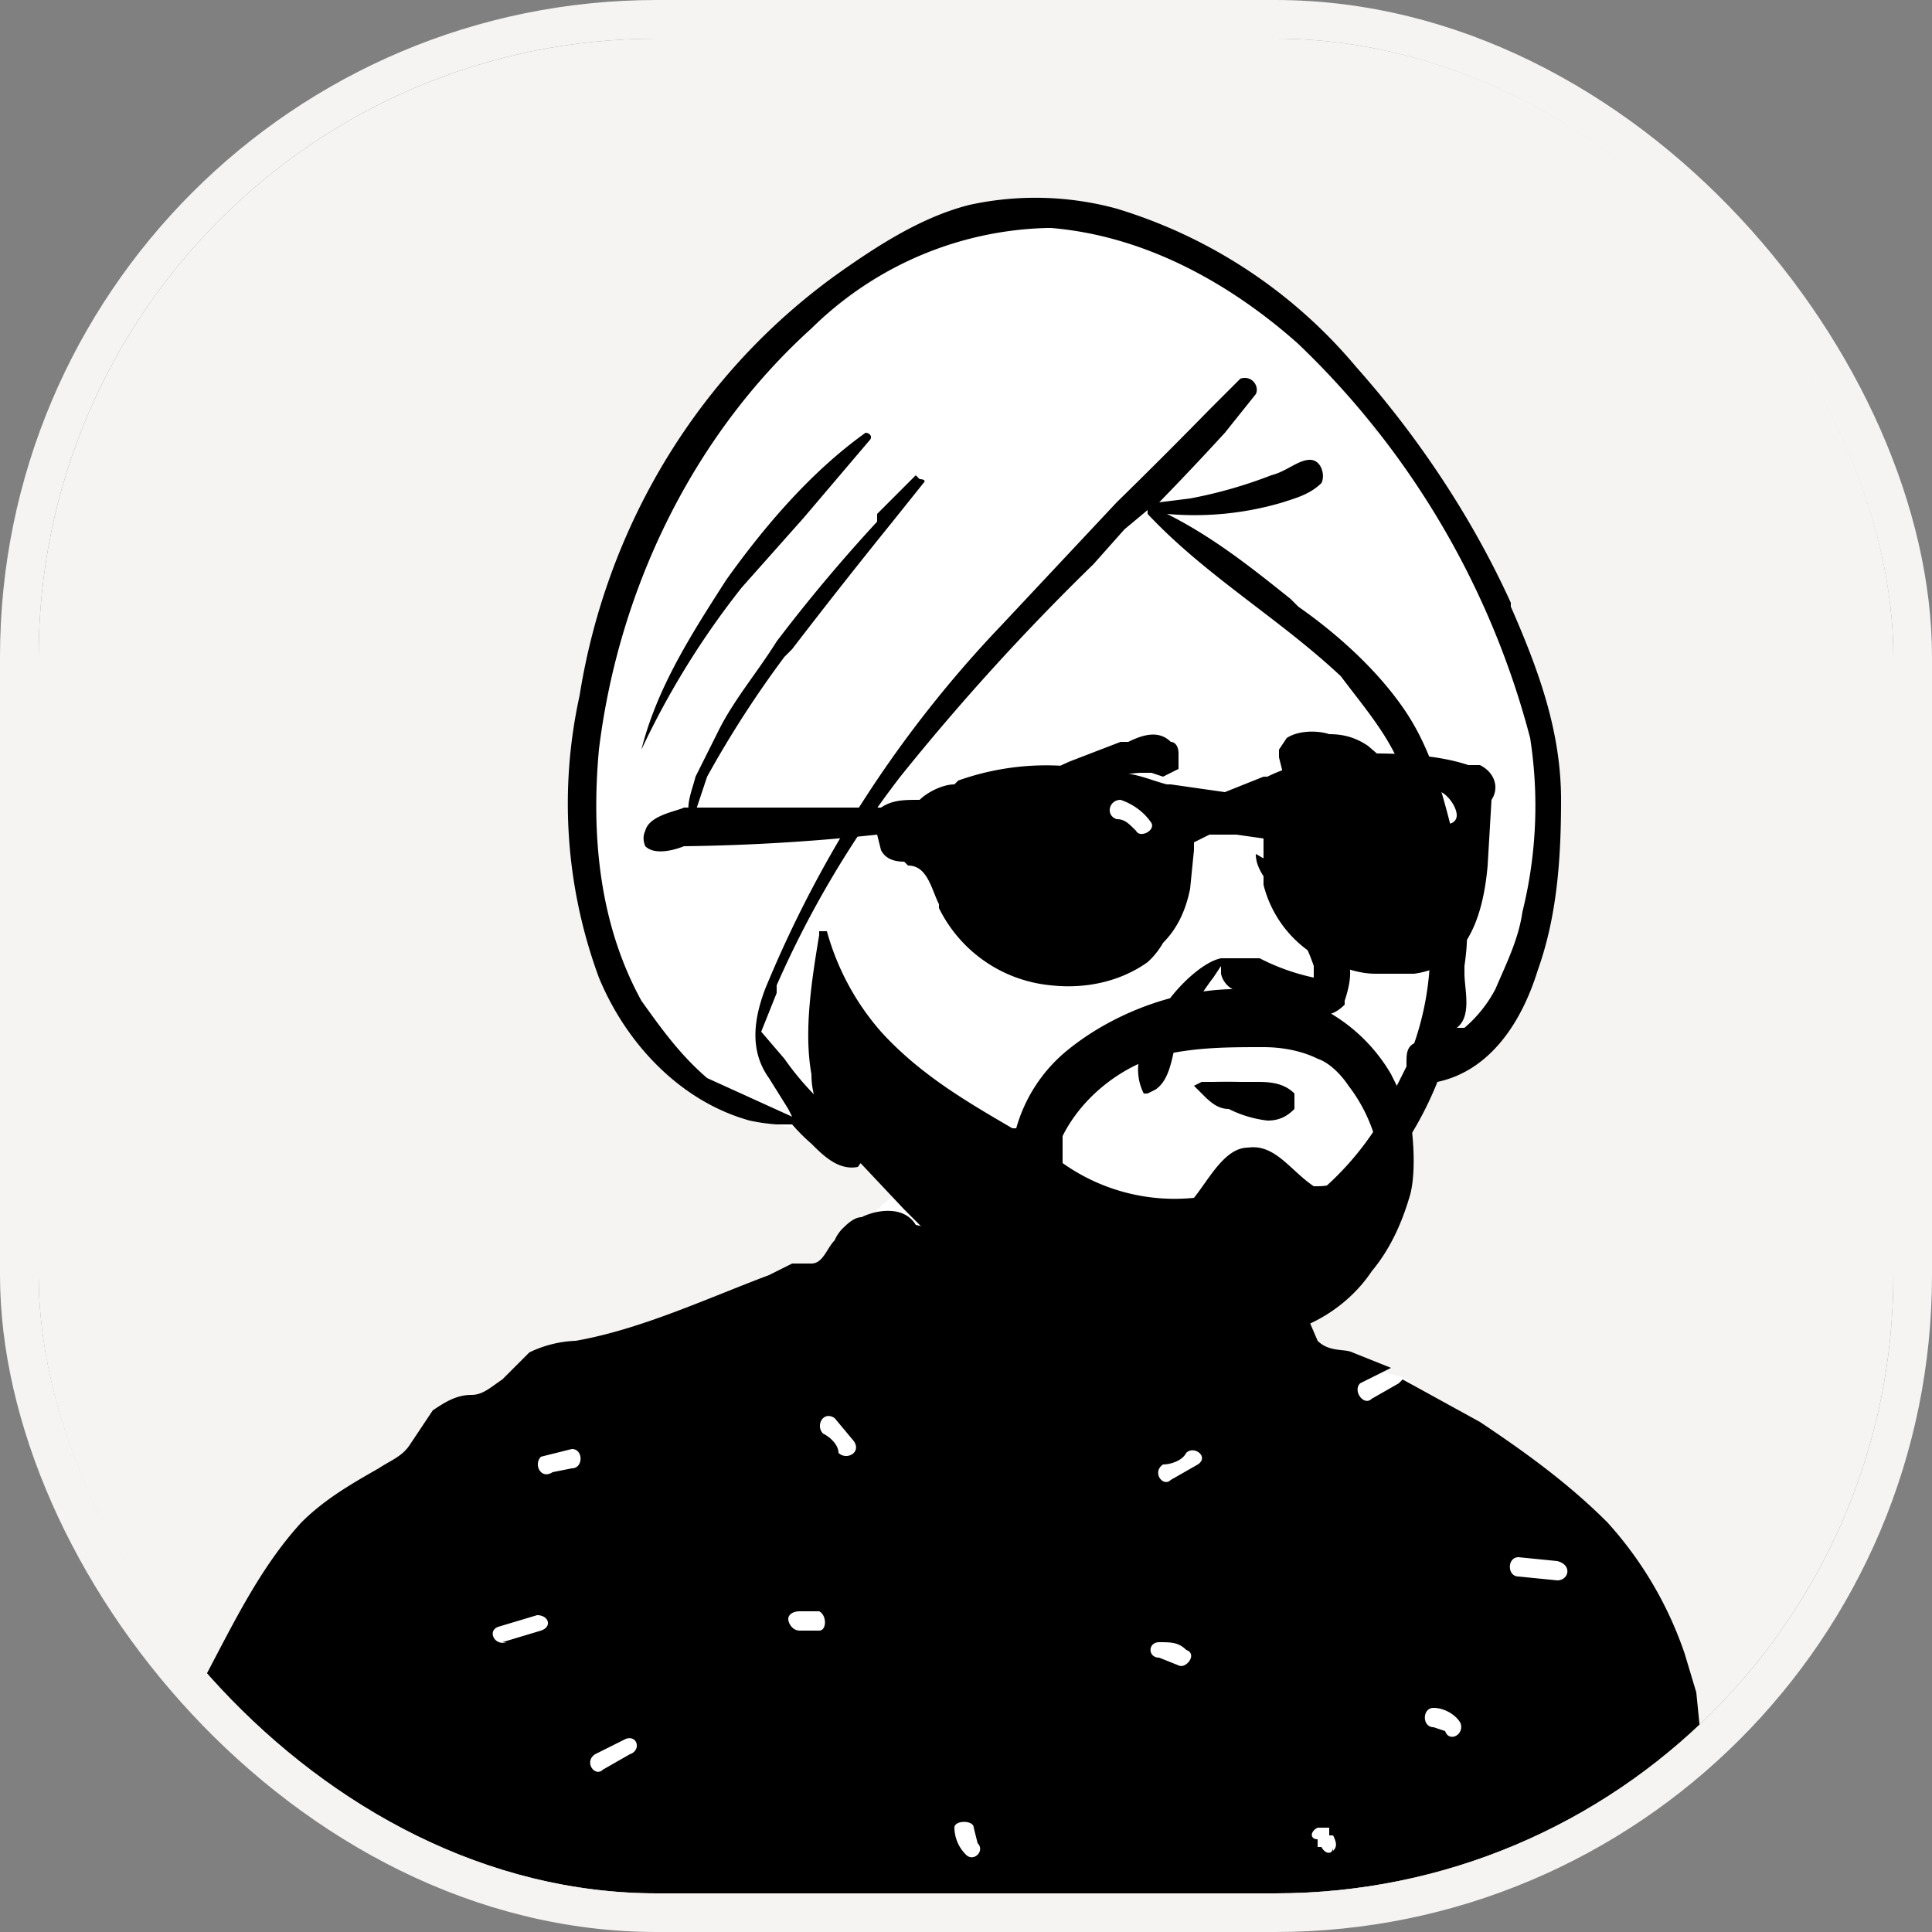 <svg width="50" height="50" fill="none" xmlns="http://www.w3.org/2000/svg"><rect width="100%" height="100%" fill="#808080" stroke="none"/><g clip-path="url(#a)"><rect x="1" y="1" width="48" height="48" rx="16" fill="#F5F4F3"/><path fill-rule="evenodd" clip-rule="evenodd" d="M8 71.4h5.5c7.7 0 15.4 0 23.1-.3 2.2 0 2.7 0 4.9-.2 1.3 0 5.1 0 5-1.8-.2-3.2-1-6.5-1.2-9.7-.5-6-1-12.3-3.4-18a7.3 7.3 0 0 0-3-3c-1.1-.8-1.4-1.8-2.5-2.7-.3-.2-1.6-.3-2.3-.8-1-.8-1.6-2-2-2.3-.3-.1-.3-1.2-.8-1.6-.8-.5-3.3-.8-4.2-1-.8 0-2.3.2-3.1.5-1.4.5-1.9 1.5-2.5 2.8-7.8 2.4-15 6.4-17.1 14.6-2 7-2 14.3-1.3 21.4.2.5 0 1.3.5 1.6-1.5.1 4.1.4 4.3.5Z" fill="#fff"/><path fill-rule="evenodd" clip-rule="evenodd" d="m43.4 64.6-.4-.2c-.3 0-.3-.4 0-.4l.7.2c.2.1 0 .5-.3.4ZM43 52l.5.1v.3H43a.2.2 0 0 1-.3-.2c0-.1.1-.2.3-.2Zm-2.2 5c0 .3-.5.2-.4-.1v-1.3c0-.2.4-.4.4 0V57Zm-.5-16.1-1-.1c-.3 0-.3-.5 0-.5l1 .1c.4.1.3.5 0 .5ZM39 51.8c-.2 0-.3-.2-.5-.3-.3-.1 0-.5.2-.4l.6.3c.2.1 0 .5-.3.4Zm0 8.8c-.3.4-.6.6-1 .7-.3.1-.4-.3-.2-.4.3 0 .6-.2.8-.5.1-.2.5 0 .4.2Zm-1.6-15.8-.3-.1c-.3 0-.3-.5 0-.5s.6.2.7.4c.1.3-.3.5-.4.2Zm-2.9 3c0 .2-.2.2-.3 0h-.1v-.2c-.2 0-.2-.2 0-.3h.3v.2h.1c.1.2.1.3 0 .4Zm-.2 6.7a1 1 0 0 1-.9 0v-.3c0-.1.1-.1.2 0h.8v.3Zm-.8 4.7-.3.2-.2-.2V59l.3-.2c.1 0 .2 0 .2.2v.2Zm-1.2 7.5h-1c-.3 0-.3-.4 0-.4h1c.3 0 .3.4 0 .4ZM31 37.9l-.7.4c-.2.2-.5-.2-.2-.4.2 0 .5-.1.6-.3.2-.2.6.1.3.3Zm-.5 5.2-.5-.2c-.3 0-.3-.4 0-.4s.5 0 .7.2c.3.1 0 .5-.2.4Zm-2.7 20.7-.3-.1c-.3 0-.3-.5 0-.5s.5.2.7.4c.1.3-.3.5-.4.2Zm-1-9.7v-.3l.3-.3h.3v.3a799 799 0 0 1-.6.3Zm-1 15.2-1-.2c-.3-.1-.2-.5.1-.5l.8.2c.3 0 .3.5 0 .5Zm-1.5-9.6c-.3 0-.6-.2-.8-.4-.2-.2.1-.5.3-.3l.5.2c.3 0 .3.5 0 .5Zm.9-12.4.1.4c.2.2-.1.5-.3.3a1 1 0 0 1-.3-.7c0-.2.5-.2.5 0Zm-3.5-9.7c0-.2-.2-.4-.4-.5-.2-.2 0-.6.3-.4l.5.6c.2.3-.2.5-.4.3Zm-.5 4.6h-.5c-.2 0-.3-.2-.3-.3 0-.1.1-.2.3-.2h.5c.2.1.2.5 0 .5Zm-1.5 7.2H19c-.3 0-.3-.4 0-.4h.5c.3 0 .3.4 0 .4ZM19 69.3c-.1 0-.3 0-.4.2-.2.2-.5-.1-.3-.3.1-.2.3-.2.5-.3h.3v.4Zm-1-5.7h-.4c-.2 0-.2-.5 0-.5.3 0 .5 0 .7.2v.3H18Zm-.4-7.6.1-.4c0-.3.5-.3.5 0 0 .2 0 .4-.2.6h-.3s-.1-.1 0-.2Zm-1.3-10.6-.7.4c-.2.2-.5-.2-.2-.4l.8-.4c.3-.1.4.3.1.4ZM14.8 38l-.5.1c-.3.2-.5-.2-.3-.4l.8-.2c.3 0 .3.5 0 .5ZM14.1 58H14a.2.2 0 0 1-.3-.3l.2-.2h.3l.2.3c0 .1-.1.2-.3.2Zm-1-15.5c-.3.1-.5-.3-.2-.4l1-.3c.3 0 .4.3.1.4l-1 .3ZM12 51c-.2.3-.6.1-.5-.1V50c0-.3.5-.3.5 0v.9ZM9 61l-.3.2a.2.2 0 0 1-.2-.2c0-.2.2-.4.4-.4l.2.2c0 .1 0 .2-.2.2ZM7.4 48.2l-.7.4c-.2.2-.5-.2-.3-.3.2-.3.5-.4.9-.5.2 0 .4.3 0 .4Zm-1 8.8h-.8c-.3 0-.3-.5 0-.5l.7.1c0 .1.1.3 0 .4Zm-.6 10.5c-.2 0-.3 0-.3-.2l.2-.2c0-.1.1-.2.3-.2l.2.2c0 .2-.2.4-.4.4Zm41 1.7-.4-.7v-.2l-.2.1H45.4v-.3l.9-.1h.1a30 30 0 0 0-.6-8.8c-.1-.7-.3-1.4-.2-2.2 0-.7.3-1.4.1-2.1l-.3-.9a2 2 0 0 1-.1-1c.1-.6.3-1.3 0-2l-.4-.8-.1-1.1-.1-2.3c0-.4-.1-.7-.3-1l-.4-1-.1-1-.3-1a9.7 9.7 0 0 0-2-3.4c-1-1-2.1-1.8-3.3-2.6l-2-1.1-.1.1-.7.4c-.2.2-.5-.2-.3-.4l.8-.4-1-.4c-.2-.1-.6 0-.9-.3l-.3-.7-.2-.8-.4-.5a1 1 0 0 0-.3-.6c-.6-.3-1.2 0-1.4.5h-.6a17.2 17.2 0 0 1-3.3 0l-3.9-.9c-.3-.5-1-.4-1.4-.2-.2 0-.4.2-.5.3a1 1 0 0 0-.2.3c-.2.2-.3.6-.6.6h-.5l-.6.3c-1.6.6-3.3 1.4-5 1.7a3 3 0 0 0-1.2.3l-.7.7c-.3.2-.5.4-.8.4-.4 0-.7.2-1 .4l-.6.9c-.2.3-.5.4-.8.6-.7.4-1.4.8-2 1.4-1.1 1.2-1.8 2.7-2.6 4.2-.7 1.7-1.5 3.3-2 5-.5 1.7-.8 3.5-1 5.2 0 1.9 0 3.8-.2 5.6l-.2 2.8v2.7a15.4 15.4 0 0 0 1.4 6.5c.2.3.8.3 1 0V71h1.4l2.3.2 4.8.3h.4c-1.1-3.5-1-7.2-1.1-10.8 0-.3.4-.3.4 0 .2 3.6 0 7.4 1.2 10.8l1.3.1 1.1.1 1.3-.2h2.1l2.4.2a86.9 86.9 0 0 0 11.9-.2l2.3-.3c.8-.1 1.5.1 2.3.2l2.3-.2.8-.1a103 103 0 0 1-.7-6.7c0-.3.4-.3.4 0l.7 6.6 4-.5c.4 0 .8-.2 1-.5.2-.3.2-.6.1-.9Z" fill="#000"/><path fill-rule="evenodd" clip-rule="evenodd" d="M40 19.4a15 15 0 0 0-3.6-7.5c-.3-.3-.5-.7-.8-.7-.4-.7-1-1.2-1.5-1.8-1.2-1.1-2.3-2.4-3.8-3.1-6.8-2.8-13.4 5.2-14.8 11.2-1.4 4.9 0 11.6 6.1 11.8.9 1 2 1.9 3.3 2.6 1.6 1 3.4 1.4 5.3.9 2 .5 3.9-1.1 5-2.5 1-1.1 1.6-2.4 2.4-3.5 1 0 1.8-.9 2-1.9.9-1.6.8-3.6.5-5.5Z" fill="#fff"/><path fill-rule="evenodd" clip-rule="evenodd" d="M25.1 5.3a8 8 0 0 1 3.8.1 13 13 0 0 1 6.2 4.1c1.6 1.8 3 3.9 4 6.1v.1c.7 1.6 1.3 3.2 1.3 5 0 1.5-.1 3-.6 4.4-.4 1.3-1.2 2.6-2.6 2.9-.8 2-2.3 3.7-4.3 4.6-1.2.6-2.5.9-3.8.7a7.3 7.3 0 0 1-3.7-1.6 8 8 0 0 0 4.3 1c2.4-.2 4.6-1.5 5.9-3.5l.8-1.6v-.1c0-.2 0-.4.2-.5a7.5 7.5 0 0 0 .4-2v-2c-.1-1-.3-2-.7-3-.3-.9-1-1.7-1.6-2.5-1.6-1.5-3.5-2.6-5-4.2v-.1l-.6.5-.8.9a60.7 60.7 0 0 0-5 5.5 25.9 25.9 0 0 0-3.2 5.4v.2l-.4 1 .6.7a7.3 7.3 0 0 0 1.4 1.5c.4.3.7.4.8.9l-.3.4c-.5.1-.9-.3-1.2-.6a5 5 0 0 1-.5-.5h-.4a5 5 0 0 1-.7-.1c-1.8-.5-3.2-2-3.9-3.7A13 13 0 0 1 15 18c.7-4.4 3.1-8.4 6.8-11 1-.7 2.1-1.4 3.3-1.7Zm2 .6A9 9 0 0 0 21 8.5c-3.1 2.8-5 6.8-5.5 10.9-.2 2.2 0 4.5 1.1 6.5.5.7 1 1.4 1.7 2l2.2 1-.1-.2-.5-.8c-.5-.7-.4-1.5-.1-2.3a30.3 30.3 0 0 1 6.1-9.4l3-3.2a151.7 151.7 0 0 0 2.4-2.4l.8-.8c.3-.1.5.2.4.4l-.8 1a79.8 79.8 0 0 1-1.7 1.8l.8-.1a11.8 11.8 0 0 0 2.1-.6c.4-.1.7-.4 1-.4.3 0 .4.4.3.6-.3.3-.7.4-1 .5a8 8 0 0 1-3 .3c1.2.6 2.2 1.4 3.2 2.2l.2.2c1 .7 2 1.6 2.7 2.6.7 1 1 2.1 1.3 3.3l.2 1.7c.2.5.2 1 .1 1.7v.2c0 .4.2 1.1-.2 1.4h.2a3.4 3.4 0 0 0 .8-1c.3-.7.6-1.3.7-2a11.4 11.4 0 0 0 .2-4.5 21.7 21.7 0 0 0-6-10.2c-1.8-1.6-4-2.8-6.4-3Zm-3.3 6.5s.2 0 .1.1l-.8 1a164.9 164.9 0 0 0-2.6 3.3l-.2.2a27.2 27.2 0 0 0-2 3.1l-.4 1.2c-.2-.4 0-.8.1-1.2l.6-1.2c.4-.8 1-1.5 1.5-2.3a42 42 0 0 1 2.6-3.1v-.2l1-1Zm-1.4-1.2c.1 0 .2.1.1.2l-1.7 2-1.6 1.8a21.4 21.4 0 0 0-2.6 4.2c.4-1.6 1.3-3 2.2-4.4 1-1.4 2.2-2.8 3.6-3.8Z" fill="#000"/><path fill-rule="evenodd" clip-rule="evenodd" d="M32.8 29a3 3 0 0 1-1-.3c-.3 0-.5-.2-.7-.4l-.2-.2.2-.1h.3a15.6 15.6 0 0 1 .7 0h.4c.3 0 .7 0 1 .3v.4c-.2.2-.4.3-.7.3Zm2-3c-.2.2-.4.3-.8.3-.7 0-1.5-.3-2.1-.7a.6.6 0 0 1-.3-.4V25l-.2.3a7.2 7.2 0 0 0-1 1.8c-.1.5-.2.9-.5 1.1l-.2.1h-.1c-.4-.8.1-1.6.5-2.2.3-.5 1-1.2 1.5-1.3h1a5.6 5.6 0 0 0 1.4.5V25a5 5 0 0 0-.2-.5l-.7-1.2-.1-.2c-.2-.3-.5-.6-.5-1l.7.4.7.7c.5.4.9 1 1 1.7.1.3 0 .7-.1 1Zm-7-3.6c0-.3.3-1.2.8-1.2.3 0 .5.6.5 1.2 0 .3 0 1.1-.5 1.1s-.7-.7-.7-1Zm7.7 0v-.1c0-.4-.2-1.2-.8-1.2-.3 0-.5.6-.5 1.1 0 .4 0 1.2.5 1.2s.8-.7.8-1Zm-6-2.4a5 5 0 0 0-.7.1 11.8 11.8 0 0 0-2.5.9l-.6.2c.5-.7 1.3-1.2 2-1.5l1.3-.5h.2c.4-.2.8-.3 1.1 0 .1 0 .2.1.2.3v.4l-.4.2-.3-.1h-.2Zm5.5 0a3 3 0 0 0-1 0h-.8l-.1-.4v-.2l.2-.3c.3-.2.8-.2 1.1-.1.4 0 .7.1 1 .3l.7.6.3.8c-.3-.3-1-.5-1.4-.6Z" fill="#000"/><path fill-rule="evenodd" clip-rule="evenodd" d="M27.5 29.4c.5-1 1.5-1.8 2.6-2.1.9-.2 1.7-.2 2.6-.2.5 0 1 .1 1.4.3.3.1.6.4.8.7a4.1 4.1 0 0 1 .7 1.4c-.1.4-.2.7-.5.9-.3.2-.7.3-1 .3H34c-.6-.4-1-1.1-1.7-1-.6 0-1 .8-1.4 1.3a5 5 0 0 1-3.4-.9v-.7Zm8.9-.8-.4-.8a4.4 4.4 0 0 0-2-1.8c-2-.9-4.7-.2-6.4 1.2a4 4 0 0 0-1.3 2h-.1c-1.2-.7-2.4-1.4-3.4-2.5a6.6 6.6 0 0 1-1.4-2.6h-.2v.1c-.2 1.2-.4 2.5-.2 3.6 0 .8.4 1.3.8 1.8l1.6 1.7 1 1 1.6.8a20.3 20.3 0 0 0 5 1.3c1 .1 2 .2 2.8-.1.7-.3 1.3-.8 1.7-1.4.5-.6.8-1.3 1-2 .2-.8 0-2.2-.1-2.3Z" fill="#000"/><path fill-rule="evenodd" clip-rule="evenodd" d="M35.6 19.5c1.4 0 2.1.2 2.4.3h.3c.4.2.5.6.3.9l-.1 1.7c-.2 2.3-1.2 2.7-1.9 2.8h-1c-.5 0-1-.2-1.6-.5a3 3 0 0 1-1.3-1.8v-1.2l-.7-.1h-.7l-.4.2v.2l-.1 1c-.1.5-.3 1-.7 1.4a2 2 0 0 1-.4.5c-.7.5-1.6.7-2.5.6a3.6 3.6 0 0 1-2.9-2v-.1c-.2-.4-.3-1-.8-1l-.1-.1c-.3 0-.5-.1-.6-.3l-.1-.4a52.3 52.3 0 0 1-5 .3s-.7.3-1 0c0 0-.1-.2 0-.4.1-.4.8-.5 1-.6h5.1c.3-.2.6-.2 1-.2.2-.2.6-.4.9-.4l.1-.1a6.8 6.8 0 0 1 3.4-.3l.7.1c.5 0 .9.2 1.3.3h.1l1.4.2 1-.4h.1c.8-.4 2-.6 2.8-.6ZM29 20.7c-.3 0-.4.4-.1.5.2 0 .3.1.5.3.1.2.5 0 .4-.2-.2-.3-.5-.5-.8-.6Zm8.3-.2h-.3v.3l.2.3c0 .3.5.3.5 0 0-.2-.2-.5-.4-.6Z" fill="#000"/></g><rect x=".5" y=".5" width="49" height="49" rx="16.5" stroke="#F5F4F3"/><defs><clipPath id="a"><rect x="1" y="1" width="48" height="48" rx="16" fill="#fff"/></clipPath></defs></svg>